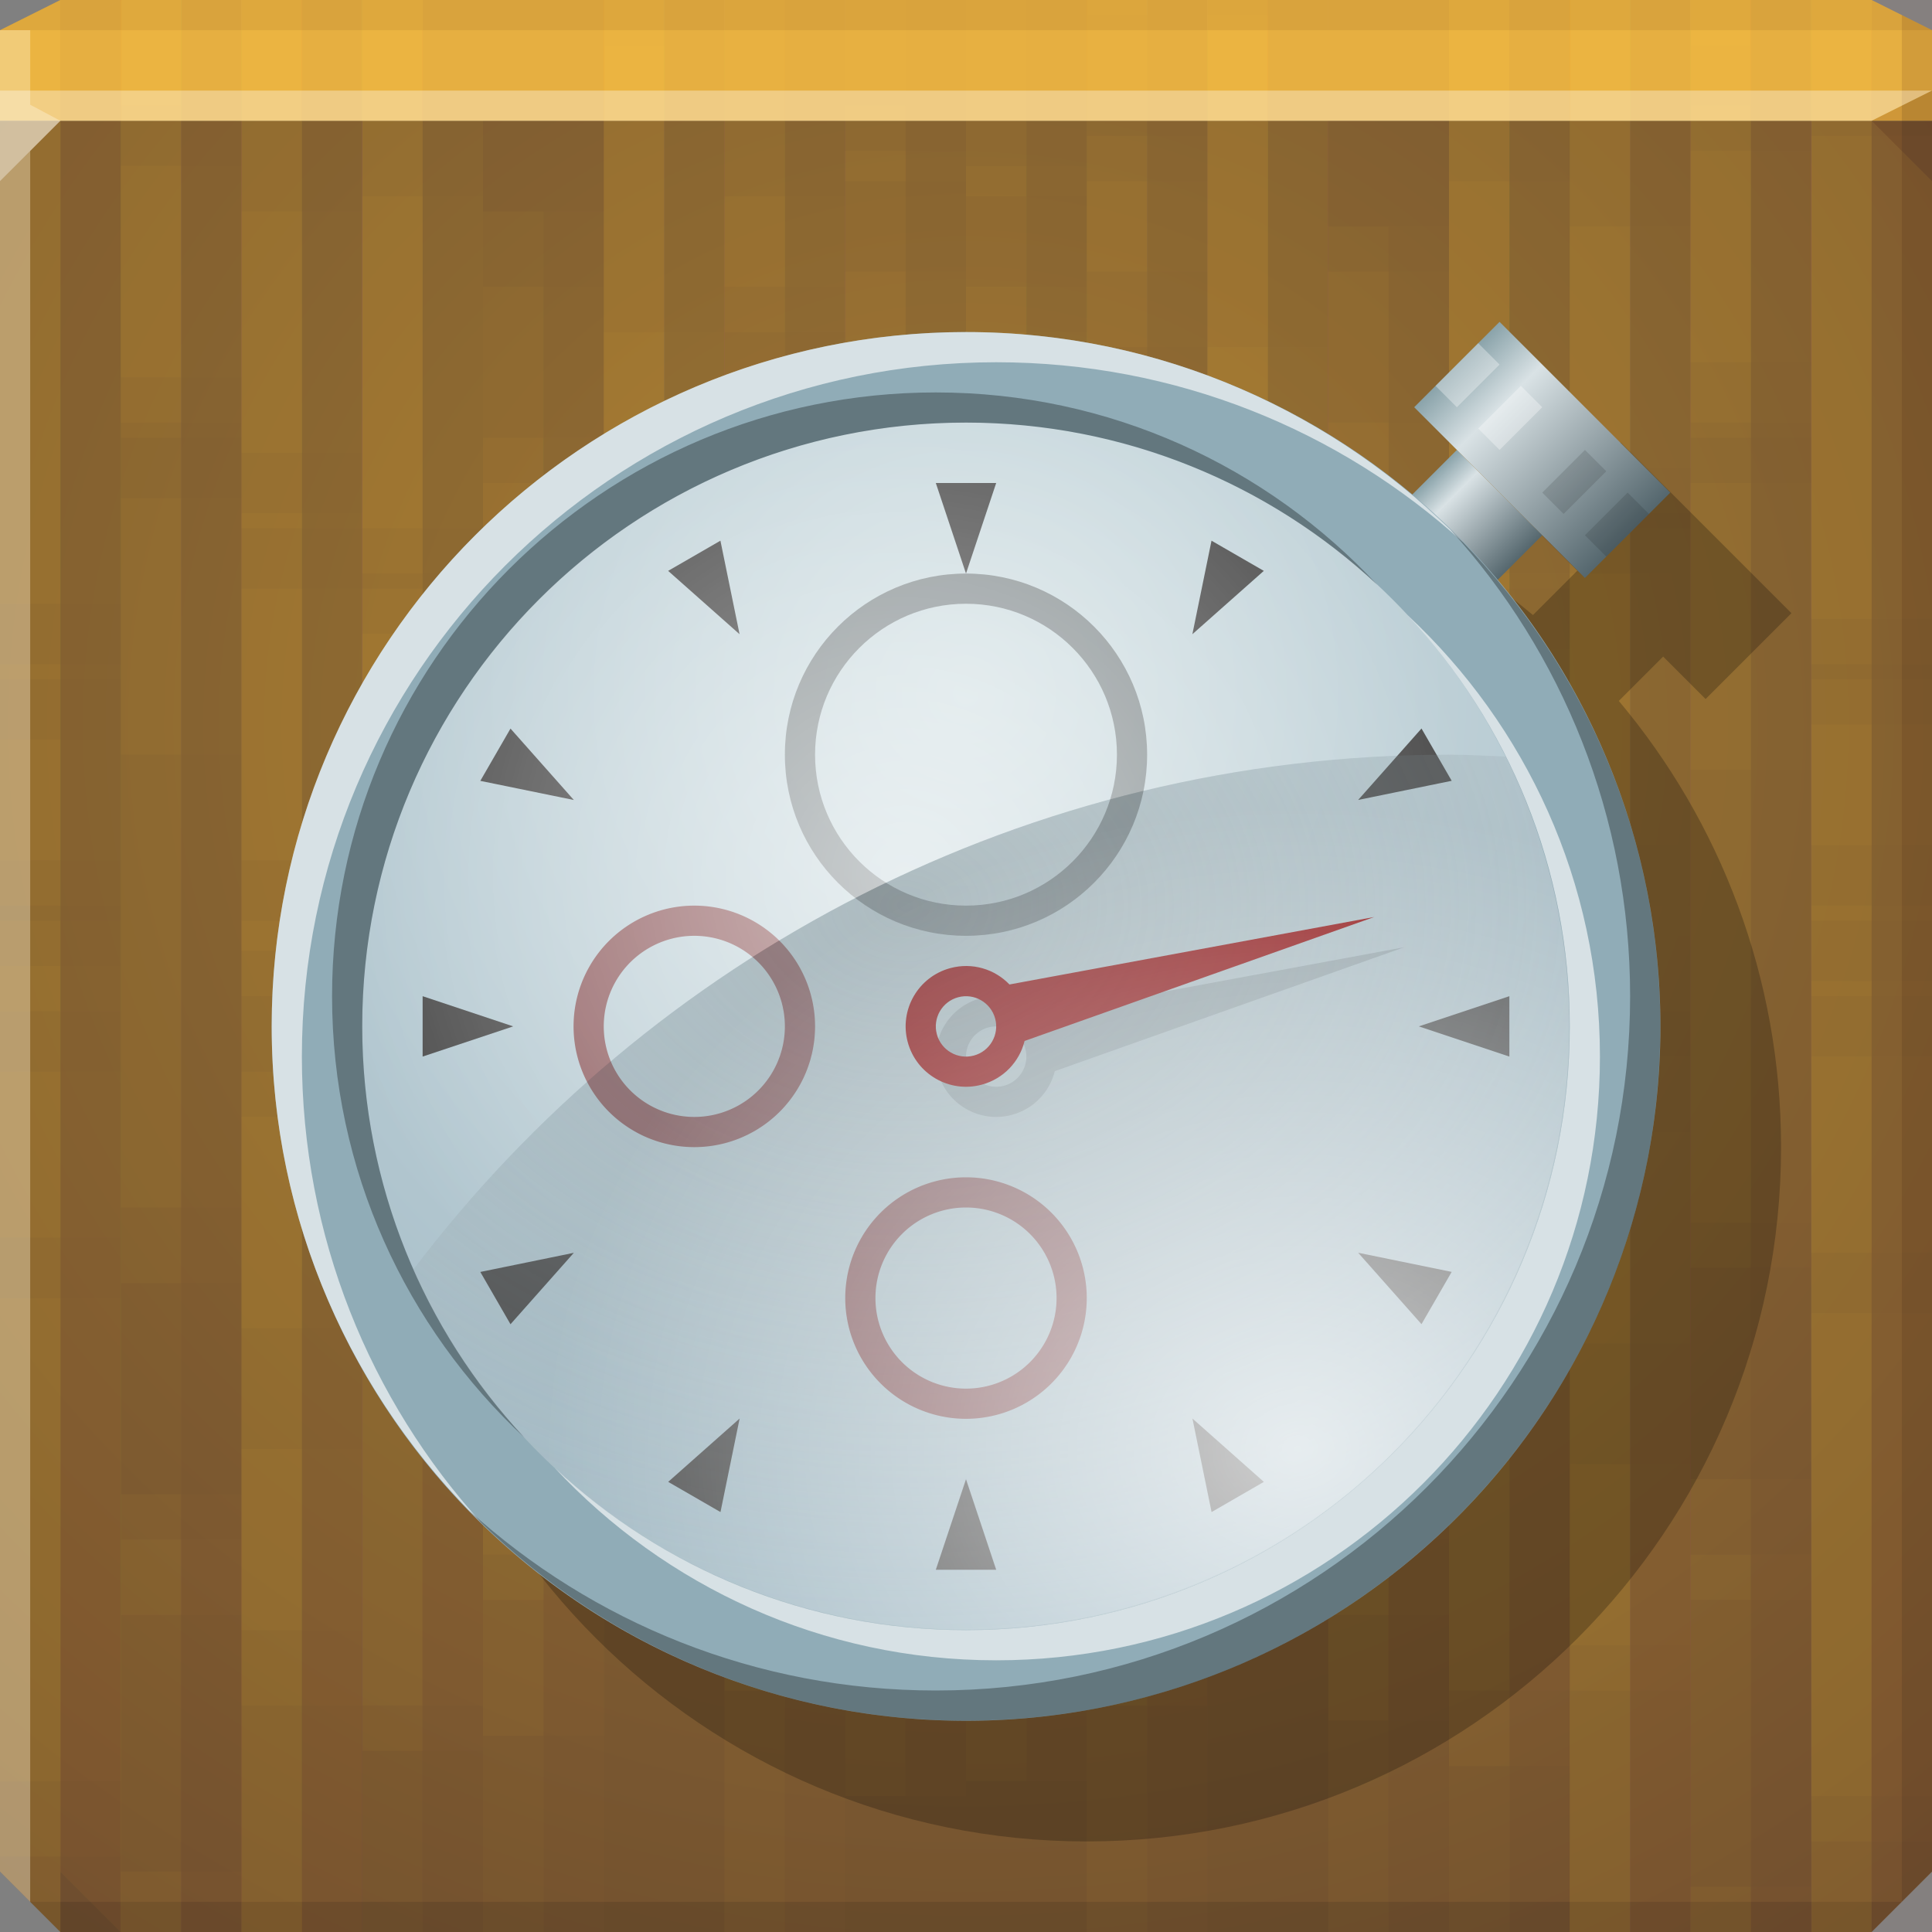 <?xml version="1.0" encoding="UTF-8" standalone="no"?>
<!-- Created with Inkscape (http://www.inkscape.org/) -->

<svg
   xmlns:dc="http://purl.org/dc/elements/1.1/"
   xmlns:cc="http://creativecommons.org/ns#"
   xmlns:rdf="http://www.w3.org/1999/02/22-rdf-syntax-ns#"
   xmlns:svg="http://www.w3.org/2000/svg"
   xmlns="http://www.w3.org/2000/svg"
   xmlns:xlink="http://www.w3.org/1999/xlink"
   xmlns:sodipodi="http://sodipodi.sourceforge.net/DTD/sodipodi-0.dtd"
   xmlns:inkscape="http://www.inkscape.org/namespaces/inkscape"
   width="64"
   height="64"
   id="svg13094"
   version="1.1"
   inkscape:version="0.48.3.1 r9886"
   sodipodi:docname="chronometer.svg">
  <rect width="100%" height="100%" fill="#808080" stroke="none"/>
  <sodipodi:namedview
     id="base"
     pagecolor="#ffffff"
     bordercolor="#666666"
     borderopacity="1.0"
     inkscape:pageopacity="0"
     inkscape:pageshadow="2"
     inkscape:zoom="11.313709"
     inkscape:cx="35.212245"
     inkscape:cy="31.370252"
     inkscape:document-units="px"
     inkscape:current-layer="svg13094"
     showgrid="true"
     inkscape:snap-bbox="true"
     inkscape:bbox-paths="true"
     inkscape:bbox-nodes="true"
     inkscape:snap-bbox-edge-midpoints="true"
     inkscape:snap-bbox-midpoints="true"
     inkscape:object-paths="true"
     inkscape:snap-intersection-paths="true"
     inkscape:object-nodes="true"
     inkscape:snap-smooth-nodes="true"
     inkscape:snap-midpoints="true"
     inkscape:snap-object-midpoints="true"
     inkscape:snap-center="true"
     showguides="true"
     inkscape:guide-bbox="true"
     inkscape:window-width="1920"
     inkscape:window-height="1023"
     inkscape:window-x="-10"
     inkscape:window-y="35"
     inkscape:window-maximized="1"
     inkscape:snap-global="true"
     fit-margin-top="0"
     fit-margin-left="0"
     fit-margin-right="0"
     fit-margin-bottom="0"
     showborder="true"
     inkscape:showpageshadow="false"
     inkscape:snap-page="true">
    <inkscape:grid
       type="xygrid"
       id="grid3075"
       empspacing="5"
       visible="true"
       enabled="true"
       snapvisiblegridlinesonly="true"
       originx="1.6362304e-08px"
       originy="18px" />
  </sodipodi:namedview>
  <defs
     id="defs13096">
    <linearGradient
       id="linearGradient4021">
      <stop
         style="stop-color:#8aa3aa;stop-opacity:1;"
         offset="0"
         id="stop4023" />
      <stop
         id="stop4029"
         offset="0.25"
         style="stop-color:#d9e2e5;stop-opacity:1;" />
      <stop
         style="stop-color:#55676e;stop-opacity:1;"
         offset="1"
         id="stop4025" />
    </linearGradient>
    <linearGradient
       id="linearGradient3999">
      <stop
         style="stop-color:#ffffff;stop-opacity:0.551;"
         offset="0"
         id="stop4001" />
      <stop
         style="stop-color:#ffffff;stop-opacity:0;"
         offset="1"
         id="stop4003" />
    </linearGradient>
    <linearGradient
       inkscape:collect="always"
       id="linearGradient3982">
      <stop
         style="stop-color:#909da2;stop-opacity:0.496"
         offset="0"
         id="stop3984" />
      <stop
         style="stop-color:#909da2;stop-opacity:0;"
         offset="1"
         id="stop3986" />
    </linearGradient>
    <linearGradient
       id="linearGradient3962">
      <stop
         style="stop-color:#ffffff;stop-opacity:0.719;"
         offset="0"
         id="stop3964" />
      <stop
         style="stop-color:#ffffff;stop-opacity:0;"
         offset="1"
         id="stop3966" />
    </linearGradient>
    <linearGradient
       id="linearGradient3851">
      <stop
         style="stop-color:#d5e2e5;stop-opacity:1;"
         offset="0"
         id="stop3853" />
      <stop
         style="stop-color:#99b3c0;stop-opacity:1;"
         offset="1"
         id="stop3855" />
    </linearGradient>
    <radialGradient
       inkscape:collect="always"
       xlink:href="#linearGradient3962"
       id="radialGradient3974"
       gradientUnits="userSpaceOnUse"
       gradientTransform="matrix(1.305,0,0,1.113,-11.743,-7.96)"
       cx="41.947"
       cy="50.272"
       fx="41.947"
       fy="50.272"
       r="19.156" />
    <radialGradient
       inkscape:collect="always"
       xlink:href="#linearGradient3851"
       id="radialGradient3992"
       gradientUnits="userSpaceOnUse"
       gradientTransform="matrix(0,2,-2,0,95.208,-30.841)"
       cx="24.864"
       cy="31.915"
       fx="24.864"
       fy="31.915"
       r="23.688" />
    <radialGradient
       inkscape:collect="always"
       xlink:href="#linearGradient3982"
       id="radialGradient3996"
       gradientUnits="userSpaceOnUse"
       gradientTransform="matrix(1.835,0,0,1.389,-27.432,-15.371)"
       cx="31.294"
       cy="32.661"
       fx="31.294"
       fy="32.661"
       r="19.156" />
    <radialGradient
       inkscape:collect="always"
       xlink:href="#linearGradient3999"
       id="radialGradient4017"
       gradientUnits="userSpaceOnUse"
       gradientTransform="matrix(0.951,0,0,0.951,0.788,-0.279)"
       cx="30.702"
       cy="30.771"
       fx="30.702"
       fy="30.771"
       r="19.969" />
    <linearGradient
       inkscape:collect="always"
       xlink:href="#linearGradient4021"
       id="linearGradient4027"
       x1="30"
       y1="10"
       x2="34"
       y2="10"
       gradientUnits="userSpaceOnUse"
       gradientTransform="matrix(1,0,0,0.75,2.6179686e-7,3)" />
    <linearGradient
       inkscape:collect="always"
       xlink:href="#linearGradient4021"
       id="linearGradient4037"
       x1="28"
       y1="-6"
       x2="36"
       y2="-6"
       gradientUnits="userSpaceOnUse"
       gradientTransform="translate(-3.9756513e-7,-1)" />
    <radialGradient
       inkscape:collect="always"
       xlink:href="#linearGradient4059-2"
       id="radialGradient3943-4"
       cx="32"
       cy="23.333"
       fx="32"
       fy="23.333"
       r="32"
       gradientTransform="matrix(1.781,0,0,1.67,-25,-14.965)"
       gradientUnits="userSpaceOnUse" />
    <linearGradient
       id="linearGradient4059-2">
      <stop
         id="stop4061-5"
         offset="0"
         style="stop-color:#967033;stop-opacity:1;" />
      <stop
         id="stop4063-0"
         offset="1"
         style="stop-color:#6a4a2e;stop-opacity:1;" />
    </linearGradient>
  </defs>
  <path
     inkscape:connector-curvature="0"
     style="color:#000000;fill:url(#radialGradient3943-4);fill-opacity:1;fill-rule:nonzero;stroke:none;stroke-width:2.286;marker:none;visibility:visible;display:inline;overflow:visible;enable-background:accumulate"
     d="m 0,4 0,30 0,28 2,2 30,0 30,0 2,-2 L 64,34 64,4 32,4 0,4 z"
     id="path4095" />
  <path
     inkscape:connector-curvature="0"
     style="color:#000000;fill:#e6af41;fill-opacity:1;fill-rule:nonzero;stroke:none;stroke-width:2.286;marker:none;visibility:visible;display:inline;overflow:visible;enable-background:accumulate"
     d="M 2,0 0,1 0,4 32,4 64,4 64,1 62,0 32,0 2,0 z"
     id="path4090" />
  <path
     style="fill:#1f0700;fill-opacity:0.07;fill-rule:nonzero"
     d="M 2 0 L 0 1 L 32 1 L 64 1 L 62 0 L 32 0 L 2 0 z "
     id="path4444" />
  <path
     d="M 64,6 62,4 64,3 z"
     id="path3028"
     style="fill:#1f0700;fill-opacity:0.138"
     inkscape:connector-curvature="0" />
  <path
     style="fill:#000000;fill-opacity:0.111;fill-rule:nonzero"
     d="M 63 0.5 L 63 34 L 63 63 L 64 62 L 64 34 L 64 1 L 63 0.5 z M 63 63 L 32 63 L 1 63 L 2 64 L 32 64 L 62 64 L 63 63 z "
     id="path4366" />
  <g
     id="g3043"
     inkscape:export-filename="folder.png"
     inkscape:export-xdpi="90"
     inkscape:export-ydpi="90"
     transform="translate(-0.625,0.082)" />
  <path
     style="fill:#ffffff;fill-opacity:0.351;fill-rule:nonzero"
     d="M 0 1 L 0 34 L 0 62 L 1 63 L 1 34 L 1 5 L 2 4 L 1 3.469 L 1 1 L 0 1 z "
     id="path3864" />
  <g
     id="scalable"
     transform="matrix(1.039,0,0,1.039,1214.722,1878.812)"
     inkscape:label="#g3701"
     style="fill:#ffffff" />
  <g
     id="g3933">
    <g
       id="g3863"
       transform="translate(0,-14.5)">
      <path
         inkscape:connector-curvature="0"
         style="color:#000000;fill:#ffc346;fill-opacity:0.036;fill-rule:nonzero;stroke:none;stroke-width:1;marker:none;visibility:visible;display:inline;overflow:visible;enable-background:accumulate"
         d="M 2,0 0,1 0,4 0,22.5 2,22.5 2,0 z M 4,0 4,3.5 6,3.5 6,0 4,0 z m 4,0 0,17.5 2,0 L 10,0 8,0 z m 4,0 0,32.5 2,0 L 14,0 12,0 z m 8,0 0,27.5 2,0 L 22,0 20,0 z m 16,0 0,0.5 2,0 0,-0.5 -2,0 z m 12,0 0,19.5 2,0 L 50,0 48,0 z m 4,0 0,33.5 2,0 L 54,0 52,0 z m 4,0 0,14.5 2,0 L 58,0 56,0 z m 4,0 0,30.5 2,0 L 62,0 60,0 z m -20,0.5 0,37 2,0 0,-37 -2,0 z m -36,5 0,37 2,0 0,-37 -2,0 z m 28,0 0,37 2,0 0,-37 -2,0 z m -8,1 0,37 2,0 0,-37 -2,0 z m -8,3 0,37 2,0 0,-37 -2,0 z m 12,2 0,37 2,0 0,-37 -2,0 z m 16,5 0,37 2,0 0,-37 -2,0 z m -36,3 0,37 2,0 0,-37 -2,0 z m 28,0 0,37 2,0 0,-37 -2,0 z m 12,2 0,37 2,0 0,-37 -2,0 z m -48,3 0,9.5 0,27.5 2,0 0,-37 -2,0 z m 60,8 0,31.5 2,0 0,-31.5 -2,0 z m -8,5 0,26.5 2,0 0,-26.5 -2,0 z m 4,14 0,12.5 2,0 0,-12.5 -2,0 z"
         id="path3865"
         transform="translate(0,14.5)" />
      <path
         inkscape:connector-curvature="0"
         style="color:#000000;fill:#ffc346;fill-opacity:0.036;fill-rule:nonzero;stroke:none;stroke-width:1;marker:none;visibility:visible;display:inline;overflow:visible;enable-background:accumulate"
         d="M 2,0 0,1 0,4 0,30 2,30 2,0 z M 4,0 4,14 6,14 6,0 4,0 z m 4,0 0,33 2,0 0,-33 -2,0 z m 4,0 0,19 2,0 0,-19 -2,0 z m 8,0 0,37 2,0 0,-37 -2,0 z m 20,0 0,27 2,0 0,-27 -2,0 z m 8,0 0,32 2,0 0,-32 -2,0 z m 4,0 0,17 2,0 0,-17 -2,0 z m 4,0 0,3 2,0 0,-3 -2,0 z m 4,0 0,22 2,0 0,-22 -2,0 z m -32,5 0,37 2,0 0,-37 -2,0 z m 28,0 0,37 2,0 0,-37 -2,0 z m -20,1 0,37 2,0 0,-37 -2,0 z m 8,3 0,37 2,0 0,-37 -2,0 z m -12,2 0,37 2,0 0,-37 -2,0 z m -16,5 0,37 2,0 0,-37 -2,0 z m 8,3 0,37 2,0 0,-37 -2,0 z m 28,0 0,37 2,0 0,-37 -2,0 z m -40,2 0,37 2,0 0,-37 -2,0 z m 48,3 0,37 2,0 0,-37 -2,0 z m -60,8 0,2 0,28 2,2 0,-32 -2,0 z m 8,5 0,27 2,0 0,-27 -2,0 z M 4,51 4,64 6,64 6,51 4,51 z"
         id="path3867"
         transform="translate(0,14.5)" />
      <path
         inkscape:connector-curvature="0"
         style="color:#000000;fill:#ffc346;fill-opacity:0.036;fill-rule:nonzero;stroke:none;stroke-width:1;marker:none;visibility:visible;display:inline;overflow:visible;enable-background:accumulate"
         d="M 2,0 0,1 0,4 0,28.5 2,28.5 2,0 z m 2,0 0,12.5 2,0 L 6,0 4,0 z m 4,0 0,31.5 2,0 L 10,0 8,0 z m 4,0 0,17.5 2,0 L 14,0 12,0 z m 8,0 0,35.5 2,0 L 22,0 20,0 z m 20,0 0,25.5 2,0 L 42,0 40,0 z m 8,0 0,30.5 2,0 L 50,0 48,0 z m 4,0 0,15.5 2,0 L 54,0 52,0 z m 4,0 0,1.5 2,0 0,-1.5 -2,0 z m 4,0 0,20.5 2,0 L 62,0 60,0 z m -32,3.5 0,37 2,0 0,-37 -2,0 z m 28,0 0,37 2,0 0,-37 -2,0 z m -20,1 0,37 2,0 0,-37 -2,0 z m 8,3 0,37 2,0 0,-37 -2,0 z m -12,2 0,37 2,0 0,-37 -2,0 z m -16,5 0,37 2,0 0,-37 -2,0 z m 8,3 0,37 2,0 0,-37 -2,0 z m 28,0 0,37 2,0 0,-37 -2,0 z m -40,2 0,37 2,0 0,-37 -2,0 z m 48,3 0,37 2,0 0,-37 -2,0 z m -60,8 0,3.5 0,28 2,2 0,-33.5 -2,0 z m 8,5 0,28.5 2,0 0,-28.5 -2,0 z m -4,14 0,14.5 2,0 0,-14.5 -2,0 z"
         id="path3869"
         transform="translate(0,14.5)" />
      <path
         inkscape:connector-curvature="0"
         style="color:#000000;fill:#ffc346;fill-opacity:0.036;fill-rule:nonzero;stroke:none;stroke-width:1;marker:none;visibility:visible;display:inline;overflow:visible;enable-background:accumulate"
         d="M 2,0 0,1 0,20 2,20 2,0 z M 4,0 4,1 6,1 6,0 4,0 z m 4,0 0,15 2,0 0,-15 -2,0 z m 4,0 0,30 2,0 0,-30 -2,0 z m 8,0 0,25 2,0 0,-25 -2,0 z m 20,0 0,35 2,0 0,-35 -2,0 z m 8,0 0,17 2,0 0,-17 -2,0 z m 4,0 0,31 2,0 0,-31 -2,0 z m 4,0 0,12 2,0 0,-12 -2,0 z m 4,0 0,28 2,0 0,-28 -2,0 z M 4,3 4,40 6,40 6,3 4,3 z m 28,0 0,37 2,0 0,-37 -2,0 z m -8,1 0,37 2,0 0,-37 -2,0 z m -8,3 0,37 2,0 0,-37 -2,0 z m 12,2 0,37 2,0 0,-37 -2,0 z m 16,5 0,37 2,0 0,-37 -2,0 z m -36,3 0,37 2,0 0,-37 -2,0 z m 28,0 0,37 2,0 0,-37 -2,0 z m 12,2 0,37 2,0 0,-37 -2,0 z M 0,22 0,34 0,59 2,59 2,22 0,22 z m 60,8 0,34 2,0 0,-34 -2,0 z m -8,5 0,29 2,0 0,-29 -2,0 z m 4,14 0,15 2,0 0,-15 -2,0 z"
         id="path3871"
         transform="translate(0,14.5)" />
      <path
         inkscape:connector-curvature="0"
         style="color:#000000;fill:#ffc346;fill-opacity:0.036;fill-rule:nonzero;stroke:none;stroke-width:1;marker:none;visibility:visible;display:inline;overflow:visible;enable-background:accumulate"
         d="M 2,0 0,1 0,4 0,33.5 2,33.5 2,0 z m 2,0 0,14.5 2,0 L 6,0 4,0 z m 4,0 0,28.5 2,0 L 10,0 8,0 z m 16,0 0,9.5 2,0 0,-9.5 -2,0 z m 8,0 0,6.5 2,0 0,-6.5 -2,0 z m 4,0 0,11.5 2,0 L 38,0 36,0 z m 12,0 0,30.5 2,0 L 50,0 48,0 z m 8,0 0,25.5 2,0 L 58,0 56,0 z m -36,1.5 0,37 2,0 0,-37 -2,0 z m 40,3 0,37 2,0 0,-37 -2,0 z m -48,2 0,37 2,0 0,-37 -2,0 z m 40,1 0,37 2,0 0,-37 -2,0 z m -12,4 0,37 2,0 0,-37 -2,0 z m -36,5 0,37 2,0 0,-37 -2,0 z m 28,0 0,37 2,0 0,-37 -2,0 z m -8,1 0,37 2,0 0,-37 -2,0 z m -8,3 0,37 2,0 0,-37 -2,0 z m 12,2 0,37 2,0 0,-37 -2,0 z m 16,5 0,36.5 2,0 0,-36.5 -2,0 z m -36,3 0,33.5 2,0 0,-33.5 -2,0 z m 28,0 0,33.5 2,0 0,-33.5 -2,0 z m 12,2 0,31.5 2,0 0,-31.5 -2,0 z m -48,3 0,26.5 2,2 0,-28.5 -2,0 z m 60,8 0,20.5 2,0 0,-20.5 -2,0 z m -8,5 0,15.5 2,0 0,-15.5 -2,0 z m 4,14 0,1.5 2,0 0,-1.5 -2,0 z"
         id="path3873"
         transform="translate(0,14.5)" />
      <path
         inkscape:connector-curvature="0"
         style="color:#000000;fill:#ffc346;fill-opacity:0.036;fill-rule:nonzero;stroke:none;stroke-width:1;marker:none;visibility:visible;display:inline;overflow:visible;enable-background:accumulate"
         d="M 4,0 4,25 6,25 6,0 4,0 z m 8,0 0,30 2,0 0,-30 -2,0 z m 12,0 0,11 2,0 0,-11 -2,0 z m 4,0 0,6 2,0 0,-6 -2,0 z m 8,0 0,9 2,0 0,-9 -2,0 z m 16,0 0,28 2,0 0,-28 -2,0 z m 4,0 0,14 2,0 0,-14 -2,0 z m 4,0 0,33 2,0 0,-33 -2,0 z m -20,1 0,37 2,0 0,-37 -2,0 z M 0,4 0,34 0,41 2,41 2,4 0,4 z m 48,2 0,37 2,0 0,-37 -2,0 z M 8,7 8,44 10,44 10,7 8,7 z m 12,4 0,37 2,0 0,-37 -2,0 z m 8,5 0,37 2,0 0,-37 -2,0 z m 28,0 0,37 2,0 0,-37 -2,0 z m -20,1 0,37 2,0 0,-37 -2,0 z m 8,3 0,37 2,0 0,-37 -2,0 z m -12,2 0,37 2,0 0,-37 -2,0 z m -16,5 0,37 2,0 0,-37 -2,0 z m 8,3 0,34 2,0 0,-34 -2,0 z m 28,0 0,34 2,0 0,-34 -2,0 z m -40,2 0,32 2,0 0,-32 -2,0 z m 48,3 0,29 2,0 0,-29 -2,0 z M 0,43 0,62 2,64 2,43 0,43 z m 8,5 0,16 2,0 0,-16 -2,0 z m -4,14 0,2 2,0 0,-2 -2,0 z"
         id="path3875"
         transform="translate(0,14.5)" />
    </g>
    <g
       transform="translate(2,-14.5)"
       id="g3995">
      <path
         transform="translate(0,14.5)"
         id="path4002"
         d="M 2,0 0,1 0,4 0,22.5 2,22.5 2,0 z M 4,0 4,3.5 6,3.5 6,0 4,0 z m 4,0 0,17.5 2,0 L 10,0 8,0 z m 4,0 0,32.5 2,0 L 14,0 12,0 z m 8,0 0,27.5 2,0 L 22,0 20,0 z m 16,0 0,0.5 2,0 0,-0.5 -2,0 z m 12,0 0,19.5 2,0 L 50,0 48,0 z m 4,0 0,33.5 2,0 L 54,0 52,0 z m 4,0 0,14.5 2,0 L 58,0 56,0 z m 4,0 0,30.5 2,0 L 62,0 60,0 z m -20,0.5 0,37 2,0 0,-37 -2,0 z m -36,5 0,37 2,0 0,-37 -2,0 z m 28,0 0,37 2,0 0,-37 -2,0 z m -8,1 0,37 2,0 0,-37 -2,0 z m -8,3 0,37 2,0 0,-37 -2,0 z m 12,2 0,37 2,0 0,-37 -2,0 z m 16,5 0,37 2,0 0,-37 -2,0 z m -36,3 0,37 2,0 0,-37 -2,0 z m 28,0 0,37 2,0 0,-37 -2,0 z m 12,2 0,37 2,0 0,-37 -2,0 z m -48,3 0,9.5 0,27.5 2,0 0,-37 -2,0 z m 60,8 0,31.5 2,0 0,-31.5 -2,0 z m -8,5 0,26.5 2,0 0,-26.5 -2,0 z m 4,14 0,12.5 2,0 0,-12.5 -2,0 z"
         style="color:#000000;fill:#ffc346;fill-opacity:0.015;fill-rule:nonzero;stroke:none;stroke-width:1;marker:none;visibility:visible;display:inline;overflow:visible;enable-background:accumulate"
         inkscape:connector-curvature="0" />
      <path
         transform="translate(0,14.5)"
         id="path3998"
         d="M 2,0 0,1 0,4 0,30 2,30 2,0 z M 4,0 4,14 6,14 6,0 4,0 z m 4,0 0,33 2,0 0,-33 -2,0 z m 4,0 0,19 2,0 0,-19 -2,0 z m 8,0 0,37 2,0 0,-37 -2,0 z m 20,0 0,27 2,0 0,-27 -2,0 z m 8,0 0,32 2,0 0,-32 -2,0 z m 4,0 0,17 2,0 0,-17 -2,0 z m 4,0 0,3 2,0 0,-3 -2,0 z m 4,0 0,22 2,0 0,-22 -2,0 z m -32,5 0,37 2,0 0,-37 -2,0 z m 28,0 0,37 2,0 0,-37 -2,0 z m -20,1 0,37 2,0 0,-37 -2,0 z m 8,3 0,37 2,0 0,-37 -2,0 z m -12,2 0,37 2,0 0,-37 -2,0 z m -16,5 0,37 2,0 0,-37 -2,0 z m 8,3 0,37 2,0 0,-37 -2,0 z m 28,0 0,37 2,0 0,-37 -2,0 z m -40,2 0,37 2,0 0,-37 -2,0 z m 48,3 0,37 2,0 0,-37 -2,0 z m -60,8 0,2 0,28 2,2 0,-32 -2,0 z m 8,5 0,27 2,0 0,-27 -2,0 z M 4,51 4,64 6,64 6,51 4,51 z"
         style="color:#000000;fill:#ffc346;fill-opacity:0.015;fill-rule:nonzero;stroke:none;stroke-width:1;marker:none;visibility:visible;display:inline;overflow:visible;enable-background:accumulate"
         inkscape:connector-curvature="0" />
      <path
         transform="translate(0,14.5)"
         id="path4004"
         d="M 2,0 0,1 0,4 0,28.5 2,28.5 2,0 z m 2,0 0,12.5 2,0 L 6,0 4,0 z m 4,0 0,31.5 2,0 L 10,0 8,0 z m 4,0 0,17.5 2,0 L 14,0 12,0 z m 8,0 0,35.5 2,0 L 22,0 20,0 z m 20,0 0,25.5 2,0 L 42,0 40,0 z m 8,0 0,30.5 2,0 L 50,0 48,0 z m 4,0 0,15.5 2,0 L 54,0 52,0 z m 4,0 0,1.5 2,0 0,-1.5 -2,0 z m 4,0 0,20.5 2,0 L 62,0 60,0 z m -32,3.5 0,37 2,0 0,-37 -2,0 z m 28,0 0,37 2,0 0,-37 -2,0 z m -20,1 0,37 2,0 0,-37 -2,0 z m 8,3 0,37 2,0 0,-37 -2,0 z m -12,2 0,37 2,0 0,-37 -2,0 z m -16,5 0,37 2,0 0,-37 -2,0 z m 8,3 0,37 2,0 0,-37 -2,0 z m 28,0 0,37 2,0 0,-37 -2,0 z m -40,2 0,37 2,0 0,-37 -2,0 z m 48,3 0,37 2,0 0,-37 -2,0 z m -60,8 0,3.5 0,28 2,2 0,-33.5 -2,0 z m 8,5 0,28.5 2,0 0,-28.5 -2,0 z m -4,14 0,14.5 2,0 0,-14.5 -2,0 z"
         style="color:#000000;fill:#ffc346;fill-opacity:0.015;fill-rule:nonzero;stroke:none;stroke-width:1;marker:none;visibility:visible;display:inline;overflow:visible;enable-background:accumulate"
         inkscape:connector-curvature="0" />
      <path
         transform="translate(0,14.5)"
         id="path4000"
         d="M 2,0 0,1 0,20 2,20 2,0 z M 4,0 4,1 6,1 6,0 4,0 z m 4,0 0,15 2,0 0,-15 -2,0 z m 4,0 0,30 2,0 0,-30 -2,0 z m 8,0 0,25 2,0 0,-25 -2,0 z m 20,0 0,35 2,0 0,-35 -2,0 z m 8,0 0,17 2,0 0,-17 -2,0 z m 4,0 0,31 2,0 0,-31 -2,0 z m 4,0 0,12 2,0 0,-12 -2,0 z m 4,0 0,28 2,0 0,-28 -2,0 z M 4,3 4,40 6,40 6,3 4,3 z m 28,0 0,37 2,0 0,-37 -2,0 z m -8,1 0,37 2,0 0,-37 -2,0 z m -8,3 0,37 2,0 0,-37 -2,0 z m 12,2 0,37 2,0 0,-37 -2,0 z m 16,5 0,37 2,0 0,-37 -2,0 z m -36,3 0,37 2,0 0,-37 -2,0 z m 28,0 0,37 2,0 0,-37 -2,0 z m 12,2 0,37 2,0 0,-37 -2,0 z M 0,22 0,34 0,59 2,59 2,22 0,22 z m 60,8 0,34 2,0 0,-34 -2,0 z m -8,5 0,29 2,0 0,-29 -2,0 z m 4,14 0,15 2,0 0,-15 -2,0 z"
         style="color:#000000;fill:#ffc346;fill-opacity:0.015;fill-rule:nonzero;stroke:none;stroke-width:1;marker:none;visibility:visible;display:inline;overflow:visible;enable-background:accumulate"
         inkscape:connector-curvature="0" />
      <path
         transform="translate(0,14.5)"
         id="path4006"
         d="M 2,0 0,1 0,4 0,33.5 2,33.5 2,0 z m 2,0 0,14.5 2,0 L 6,0 4,0 z m 4,0 0,28.5 2,0 L 10,0 8,0 z m 16,0 0,9.5 2,0 0,-9.5 -2,0 z m 8,0 0,6.5 2,0 0,-6.5 -2,0 z m 4,0 0,11.5 2,0 L 38,0 36,0 z m 12,0 0,30.5 2,0 L 50,0 48,0 z m 8,0 0,25.5 2,0 L 58,0 56,0 z m -36,1.5 0,37 2,0 0,-37 -2,0 z m 40,3 0,37 2,0 0,-37 -2,0 z m -48,2 0,37 2,0 0,-37 -2,0 z m 40,1 0,37 2,0 0,-37 -2,0 z m -12,4 0,37 2,0 0,-37 -2,0 z m -36,5 0,37 2,0 0,-37 -2,0 z m 28,0 0,37 2,0 0,-37 -2,0 z m -8,1 0,37 2,0 0,-37 -2,0 z m -8,3 0,37 2,0 0,-37 -2,0 z m 12,2 0,37 2,0 0,-37 -2,0 z m 16,5 0,36.5 2,0 0,-36.5 -2,0 z m -36,3 0,33.5 2,0 0,-33.5 -2,0 z m 28,0 0,33.5 2,0 0,-33.5 -2,0 z m 12,2 0,31.5 2,0 0,-31.5 -2,0 z m -48,3 0,26.5 2,2 0,-28.5 -2,0 z m 60,8 0,20.5 2,0 0,-20.5 -2,0 z m -8,5 0,15.5 2,0 0,-15.5 -2,0 z m 4,14 0,1.5 2,0 0,-1.5 -2,0 z"
         style="color:#000000;fill:#ffc346;fill-opacity:0.015;fill-rule:nonzero;stroke:none;stroke-width:1;marker:none;visibility:visible;display:inline;overflow:visible;enable-background:accumulate"
         inkscape:connector-curvature="0" />
      <path
         transform="translate(0,14.5)"
         id="path3988"
         d="M 4,0 4,25 6,25 6,0 4,0 z m 8,0 0,30 2,0 0,-30 -2,0 z m 12,0 0,11 2,0 0,-11 -2,0 z m 4,0 0,6 2,0 0,-6 -2,0 z m 8,0 0,9 2,0 0,-9 -2,0 z m 16,0 0,28 2,0 0,-28 -2,0 z m 4,0 0,14 2,0 0,-14 -2,0 z m 4,0 0,33 2,0 0,-33 -2,0 z m -20,1 0,37 2,0 0,-37 -2,0 z M 0,4 0,34 0,41 2,41 2,4 0,4 z m 48,2 0,37 2,0 0,-37 -2,0 z M 8,7 8,44 10,44 10,7 8,7 z m 12,4 0,37 2,0 0,-37 -2,0 z m 8,5 0,37 2,0 0,-37 -2,0 z m 28,0 0,37 2,0 0,-37 -2,0 z m -20,1 0,37 2,0 0,-37 -2,0 z m 8,3 0,37 2,0 0,-37 -2,0 z m -12,2 0,37 2,0 0,-37 -2,0 z m -16,5 0,37 2,0 0,-37 -2,0 z m 8,3 0,34 2,0 0,-34 -2,0 z m 28,0 0,34 2,0 0,-34 -2,0 z m -40,2 0,32 2,0 0,-32 -2,0 z m 48,3 0,29 2,0 0,-29 -2,0 z M 0,43 0,62 2,64 2,43 0,43 z m 8,5 0,16 2,0 0,-16 -2,0 z m -4,14 0,2 2,0 0,-2 -2,0 z"
         style="color:#000000;fill:#ffc346;fill-opacity:0.015;fill-rule:nonzero;stroke:none;stroke-width:1;marker:none;visibility:visible;display:inline;overflow:visible;enable-background:accumulate"
         inkscape:connector-curvature="0" />
    </g>
  </g>
  <g
     id="g3069">
    <path
       inkscape:connector-curvature="0"
       id="path3942"
       d="M 53.688,14.656 52.969,15.375 51.562,16.781 50.844,17.5 52.25,18.906 50.781,20.375 C 46.784,17.018 41.629,15 36,15 23.297,15 13,25.297 13,38 13,50.703 23.297,61 36,61 48.703,61 59,50.703 59,38 59,32.371 56.982,27.216 53.625,23.219 L 55.094,21.75 56.5,23.156 57.219,22.438 58.625,21.031 59.344,20.312 53.688,14.656 z"
       style="color:#000000;fill:#000000;fill-opacity:0.234;fill-rule:nonzero;stroke:none;stroke-width:1;marker:none;visibility:visible;display:inline;overflow:visible;enable-background:accumulate" />
    <g
       inkscape:transform-center-x="-18.73833"
       transform="matrix(0.707,0.707,-0.707,0.707,33.414,-12.669)"
       inkscape:transform-center-y="-18.73833"
       id="g4041">
      <rect
         ry="5.7475606e-09"
         rx="5.7475611e-09"
         y="9"
         x="30"
         height="3"
         width="4"
         id="rect3805"
         style="color:#000000;fill:url(#linearGradient4027);fill-opacity:1;fill-rule:nonzero;stroke:none;stroke-width:1;marker:none;visibility:visible;display:inline;overflow:visible;enable-background:accumulate" />
      <rect
         style="color:#000000;fill:url(#linearGradient4037);fill-opacity:1;fill-rule:nonzero;stroke:none;stroke-width:1;marker:none;visibility:visible;display:inline;overflow:visible;enable-background:accumulate"
         id="rect3803"
         width="8"
         height="4"
         x="28"
         y="-9"
         rx="5.747562e-09"
         ry="5.7475606e-09"
         transform="scale(1,-1)" />
      <rect
         ry="5.7475606e-09"
         rx="5.747562e-09"
         y="6"
         x="33"
         height="2"
         width="1"
         id="rect4053"
         style="color:#000000;fill:#000000;fill-opacity:0.118;fill-rule:nonzero;stroke:none;stroke-width:1;marker:none;visibility:visible;display:inline;overflow:visible;enable-background:accumulate" />
      <rect
         style="color:#000000;fill:#ffffff;fill-opacity:0.329;fill-rule:nonzero;stroke:none;stroke-width:1;marker:none;visibility:visible;display:inline;overflow:visible;enable-background:accumulate"
         id="rect4051"
         width="1"
         height="2"
         x="28"
         y="6"
         rx="5.747562e-09"
         ry="5.7475606e-09" />
      <rect
         style="color:#000000;fill:#000000;fill-opacity:0.118;fill-rule:nonzero;stroke:none;stroke-width:1;marker:none;visibility:visible;display:inline;overflow:visible;enable-background:accumulate"
         id="rect4055"
         width="1"
         height="2"
         x="35"
         y="6"
         rx="5.747562e-09"
         ry="5.7475606e-09" />
      <rect
         ry="5.7475606e-09"
         rx="5.747562e-09"
         y="6"
         x="30"
         height="2"
         width="1"
         id="rect4049"
         style="color:#000000;fill:#ffffff;fill-opacity:0.329;fill-rule:nonzero;stroke:none;stroke-width:1;marker:none;visibility:visible;display:inline;overflow:visible;enable-background:accumulate" />
    </g>
    <path
       transform="matrix(0.971,0,0,0.971,1.534,3.012)"
       d="m 55.066,31.915 a 23.688,23.688 0 1 1 -47.376,0 23.688,23.688 0 1 1 47.376,0 z"
       sodipodi:ry="23.688076"
       sodipodi:rx="23.688076"
       sodipodi:cy="31.915031"
       sodipodi:cx="31.377863"
       id="path4019"
       style="color:#000000;fill:#90acb7;fill-opacity:1;fill-rule:nonzero;stroke:none;stroke-width:1;marker:none;visibility:visible;display:inline;overflow:visible;enable-background:accumulate"
       sodipodi:type="arc" />
    <path
       inkscape:connector-curvature="0"
       id="path3931"
       d="M 32,11 C 19.297,11 9,21.297 9,34 9,40.462 11.677,46.291 15.969,50.469 12.256,46.384 10,40.954 10,35 10,22.297 20.297,12 33,12 38.954,12 44.384,14.256 48.469,17.969 44.291,13.677 38.462,11 32,11 z"
       style="color:#000000;fill:#ffffff;fill-opacity:0.635;fill-rule:nonzero;stroke:none;stroke-width:1;marker:none;visibility:visible;display:inline;overflow:visible;enable-background:accumulate" />
    <path
       inkscape:connector-curvature="0"
       id="path3801"
       d="M 48.031,17.531 C 51.744,21.616 54,27.046 54,33 54,45.703 43.703,56 31,56 25.046,56 19.616,53.744 15.531,50.031 19.709,54.323 25.538,57 32,57 44.703,57 55,46.703 55,34 55,27.538 52.323,21.709 48.031,17.531 z"
       style="color:#000000;fill:#000000;fill-opacity:0.311;fill-rule:nonzero;stroke:none;stroke-width:1;marker:none;visibility:visible;display:inline;overflow:visible;enable-background:accumulate" />
    <path
       sodipodi:type="arc"
       style="color:#000000;fill:url(#radialGradient3992);fill-opacity:1;fill-rule:nonzero;stroke:none;stroke-width:1;marker:none;visibility:visible;display:inline;overflow:visible;enable-background:accumulate"
       id="path3990"
       sodipodi:cx="31.377863"
       sodipodi:cy="31.915031"
       sodipodi:rx="23.688076"
       sodipodi:ry="23.688076"
       d="m 55.066,31.915 a 23.688,23.688 0 1 1 -47.376,0 23.688,23.688 0 1 1 47.376,0 z"
       transform="matrix(0.844,0,0,0.844,5.507,7.054)" />
    <path
       inkscape:connector-curvature="0"
       id="path3903"
       d="M 46.625,20.375 C 49.955,23.947 52,28.731 52,34 52,45.046 43.046,54 32,54 26.731,54 21.947,51.955 18.375,48.625 22.026,52.542 27.223,55 33,55 44.046,55 53,46.046 53,35 53,29.223 50.542,24.026 46.625,20.375 z"
       style="color:#000000;fill:#ffffff;fill-opacity:0.635;fill-rule:nonzero;stroke:none;stroke-width:1;marker:none;visibility:visible;display:inline;overflow:visible;enable-background:accumulate" />
    <path
       inkscape:connector-curvature="0"
       id="path3031"
       d="m 31,13 c -11.046,0 -20,8.954 -20,20 0,5.777 2.458,10.974 6.375,14.625 C 14.045,44.053 12,39.269 12,34 12,22.954 20.954,14 32,14 37.269,14 42.053,16.045 45.625,19.375 41.974,15.458 36.777,13 31,13 z"
       style="color:#000000;fill:#000000;fill-opacity:0.311;fill-rule:nonzero;stroke:none;stroke-width:1;marker:none;visibility:visible;display:inline;overflow:visible;enable-background:accumulate" />
    <g
       id="g3871">
      <g
         id="g3809">
        <path
           style="color:#000000;fill:#4e4e4e;fill-opacity:1;fill-rule:nonzero;stroke:none;stroke-width:1;marker:none;visibility:visible;display:inline;overflow:visible;enable-background:accumulate"
           d="m 31,16 2,0 -1,3 z"
           id="rect3807"
           inkscape:connector-curvature="0"
           sodipodi:nodetypes="cccc" />
      </g>
      <use
         height="64"
         width="64"
         inkscape:transform-center-y="-17"
         id="use3816"
         xlink:href="#g3809"
         y="0"
         x="0"
         transform="matrix(0.866,0.5,-0.5,0.866,21.287,-11.445)" />
      <use
         height="64"
         width="64"
         inkscape:transform-center-y="-17"
         id="use3818"
         xlink:href="#g3809"
         y="0"
         x="0"
         transform="matrix(0.5,0.866,-0.866,0.5,45.445,-10.713)" />
      <use
         height="64"
         width="64"
         inkscape:transform-center-y="-17"
         id="use3820"
         xlink:href="#g3809"
         y="0"
         x="0"
         transform="matrix(0,1,-1,0,66,2)" />
      <use
         height="64"
         width="64"
         inkscape:transform-center-y="-17"
         id="use3822"
         xlink:href="#g3809"
         y="0"
         x="0"
         transform="matrix(-0.5,0.866,-0.866,-0.5,77.445,23.287)" />
      <use
         height="64"
         width="64"
         inkscape:transform-center-y="-17"
         id="use3824"
         xlink:href="#g3809"
         y="0"
         x="0"
         transform="matrix(-0.866,0.5,-0.5,-0.866,76.713,47.445)" />
      <use
         height="64"
         width="64"
         inkscape:transform-center-y="-17"
         id="use3826"
         xlink:href="#g3809"
         y="0"
         x="0"
         transform="matrix(-1,0,0,-1,64,68)" />
      <use
         height="64"
         width="64"
         inkscape:transform-center-y="14.722432"
         id="use3828"
         xlink:href="#g3809"
         y="0"
         x="0"
         transform="matrix(-0.866,-0.5,0.5,-0.866,42.713,79.445)"
         inkscape:transform-center-x="8.4999998" />
      <use
         height="64"
         width="64"
         inkscape:transform-center-y="-17"
         id="use3830"
         xlink:href="#g3809"
         y="0"
         x="0"
         transform="matrix(-0.5,-0.866,0.866,-0.5,18.555,78.713)" />
      <use
         height="64"
         width="64"
         inkscape:transform-center-y="-17"
         id="use3832"
         xlink:href="#g3809"
         y="0"
         x="0"
         transform="matrix(0,-1,1,0,-2,66)" />
      <use
         height="64"
         width="64"
         inkscape:transform-center-y="-17"
         id="use3834"
         xlink:href="#g3809"
         y="0"
         x="0"
         transform="matrix(0.5,-0.866,0.866,0.5,-13.445,44.713)" />
      <use
         x="0"
         y="0"
         xlink:href="#g3809"
         id="use3812"
         inkscape:transform-center-y="-14.722432"
         width="64"
         height="64"
         transform="matrix(0.866,-0.5,0.5,0.866,-12.713,20.555)"
         inkscape:transform-center-x="8.5000002" />
    </g>
    <path
       inkscape:connector-curvature="0"
       style="color:#000000;fill:#333333;fill-opacity:0.433;fill-rule:nonzero;stroke:none;stroke-width:1;marker:none;visibility:visible;display:inline;overflow:visible;enable-background:accumulate"
       d="m 32,19 c -3.314,0 -6,2.686 -6,6 0,3.314 2.686,6 6,6 3.314,0 6,-2.686 6,-6 0,-3.314 -2.686,-6 -6,-6 z m 0,1 c 2.761,0 5,2.239 5,5 0,2.761 -2.239,5 -5,5 -2.761,0 -5,-2.239 -5,-5 0,-2.761 2.239,-5 5,-5 z"
       id="path3925" />
    <path
       style="color:#000000;fill:#000000;fill-opacity:0.15;fill-rule:nonzero;stroke:none;stroke-width:1;marker:none;visibility:visible;display:inline;overflow:visible;enable-background:accumulate"
       d="m 46.523,31.377 -12.083,2.235 c -0.489,-0.508 -1.228,-0.738 -1.957,-0.543 -1.067,0.286 -1.7,1.383 -1.414,2.449 0.286,1.067 1.383,1.7 2.449,1.414 0.729,-0.195 1.254,-0.765 1.423,-1.449 l 11.582,-4.106 z m -12.557,3.365 c 0.143,0.533 -0.174,1.082 -0.707,1.225 -0.533,0.143 -1.082,-0.174 -1.225,-0.707 -0.143,-0.533 0.174,-1.082 0.707,-1.225 0.533,-0.143 1.082,0.174 1.225,0.707 z"
       id="path4010"
       inkscape:connector-curvature="0"
       inkscape:transform-center-y="-0.81148526"
       inkscape:transform-center-x="-5.7612328" />
    <path
       style="color:#000000;fill:#9e0000;fill-opacity:1;fill-rule:nonzero;stroke:none;stroke-width:1;marker:none;visibility:visible;display:inline;overflow:visible;enable-background:accumulate"
       d="m 45.523,30.377 -12.083,2.235 c -0.489,-0.508 -1.228,-0.738 -1.957,-0.543 -1.067,0.286 -1.7,1.383 -1.414,2.449 0.286,1.067 1.383,1.7 2.449,1.414 0.729,-0.195 1.254,-0.765 1.423,-1.449 l 11.582,-4.106 z m -12.557,3.365 c 0.143,0.533 -0.174,1.082 -0.707,1.225 -0.533,0.143 -1.082,-0.174 -1.225,-0.707 -0.143,-0.533 0.174,-1.082 0.707,-1.225 0.533,-0.143 1.082,0.174 1.225,0.707 z"
       id="path4008"
       inkscape:connector-curvature="0"
       inkscape:transform-center-y="-0.81148526"
       inkscape:transform-center-x="-5.7612328" />
    <path
       sodipodi:type="arc"
       style="color:#000000;fill:none;stroke:#782121;stroke-width:1.143;stroke-opacity:0.625;marker:none;visibility:visible;display:inline;overflow:visible;enable-background:accumulate"
       id="path3929"
       sodipodi:cx="35"
       sodipodi:cy="42"
       sodipodi:rx="4"
       sodipodi:ry="4"
       d="m 39,42 a 4,4 0 1 1 -8,0 4,4 0 1 1 8,0 z"
       transform="matrix(0.875,0,0,0.875,1.375,6.25)" />
    <path
       transform="matrix(0.875,0,0,0.875,-7.625,-2.75)"
       d="m 39,42 a 4,4 0 1 1 -8,0 4,4 0 1 1 8,0 z"
       sodipodi:ry="4"
       sodipodi:rx="4"
       sodipodi:cy="42"
       sodipodi:cx="35"
       id="path3927"
       style="color:#000000;fill:none;stroke:#782121;stroke-width:1.143;stroke-opacity:0.625;marker:none;visibility:visible;display:inline;overflow:visible;enable-background:accumulate"
       sodipodi:type="arc" />
    <g
       id="g4012">
      <path
         style="color:#000000;fill:url(#radialGradient4017);fill-opacity:1;fill-rule:nonzero;stroke:none;stroke-width:1;marker:none;visibility:visible;display:inline;overflow:visible;enable-background:accumulate"
         d="M 32 14 C 20.954 14 12 22.954 12 34 C 12 36.871 12.598 39.595 13.688 42.062 C 21.539 31.699 33.996 25 48 25 C 48.627 25 49.254 25.036 49.875 25.062 C 46.59 18.512 39.827 14 32 14 z M 49.875 25.062 C 50.184 25.678 50.473 26.32 50.719 26.969 C 50.473 26.315 50.185 25.681 49.875 25.062 z M 51.688 30.469 C 51.813 31.162 51.886 31.877 51.938 32.594 C 51.887 31.873 51.812 31.166 51.688 30.469 z M 15.156 44.812 C 15.338 45.095 15.555 45.353 15.75 45.625 C 15.557 45.355 15.336 45.092 15.156 44.812 z M 17.656 47.938 C 17.867 48.154 18.093 48.356 18.312 48.562 C 18.095 48.358 17.865 48.152 17.656 47.938 z M 22.156 51.406 C 22.552 51.631 22.963 51.834 23.375 52.031 C 22.964 51.834 22.551 51.63 22.156 51.406 z M 29 53.781 C 29.487 53.855 29.971 53.9 30.469 53.938 C 29.967 53.9 29.49 53.855 29 53.781 z "
         id="path3957" />
      <path
         id="path3994"
         d="M 48,25 C 33.996,25 21.539,31.699 13.688,42.062 16.789,49.09 23.825,54 32,54 43.046,54 52,45.046 52,34 52,30.782 51.226,27.756 49.875,25.062 49.254,25.036 48.627,25 48,25 z"
         style="color:#000000;fill:url(#radialGradient3996);fill-opacity:1;fill-rule:nonzero;stroke:none;stroke-width:1;marker:none;visibility:visible;display:inline;overflow:visible;enable-background:accumulate"
         inkscape:connector-curvature="0" />
      <path
         id="path3972"
         d="M 48,25 C 33.996,25 21.539,31.699 13.688,42.062 16.789,49.09 23.825,54 32,54 43.046,54 52,45.046 52,34 52,30.782 51.226,27.756 49.875,25.062 49.254,25.036 48.627,25 48,25 z"
         style="color:#000000;fill:url(#radialGradient3974);fill-opacity:1;fill-rule:nonzero;stroke:none;stroke-width:1;marker:none;visibility:visible;display:inline;overflow:visible;enable-background:accumulate"
         inkscape:connector-curvature="0" />
    </g>
  </g>
  <path
     inkscape:connector-curvature="0"
     style="fill:#ffffff;fill-opacity:0.346;fill-rule:nonzero"
     d="M 0,3 0,6 2,4 32,4 62,4 64,3 32,3 0,3 z"
     id="path4298" />
</svg>
